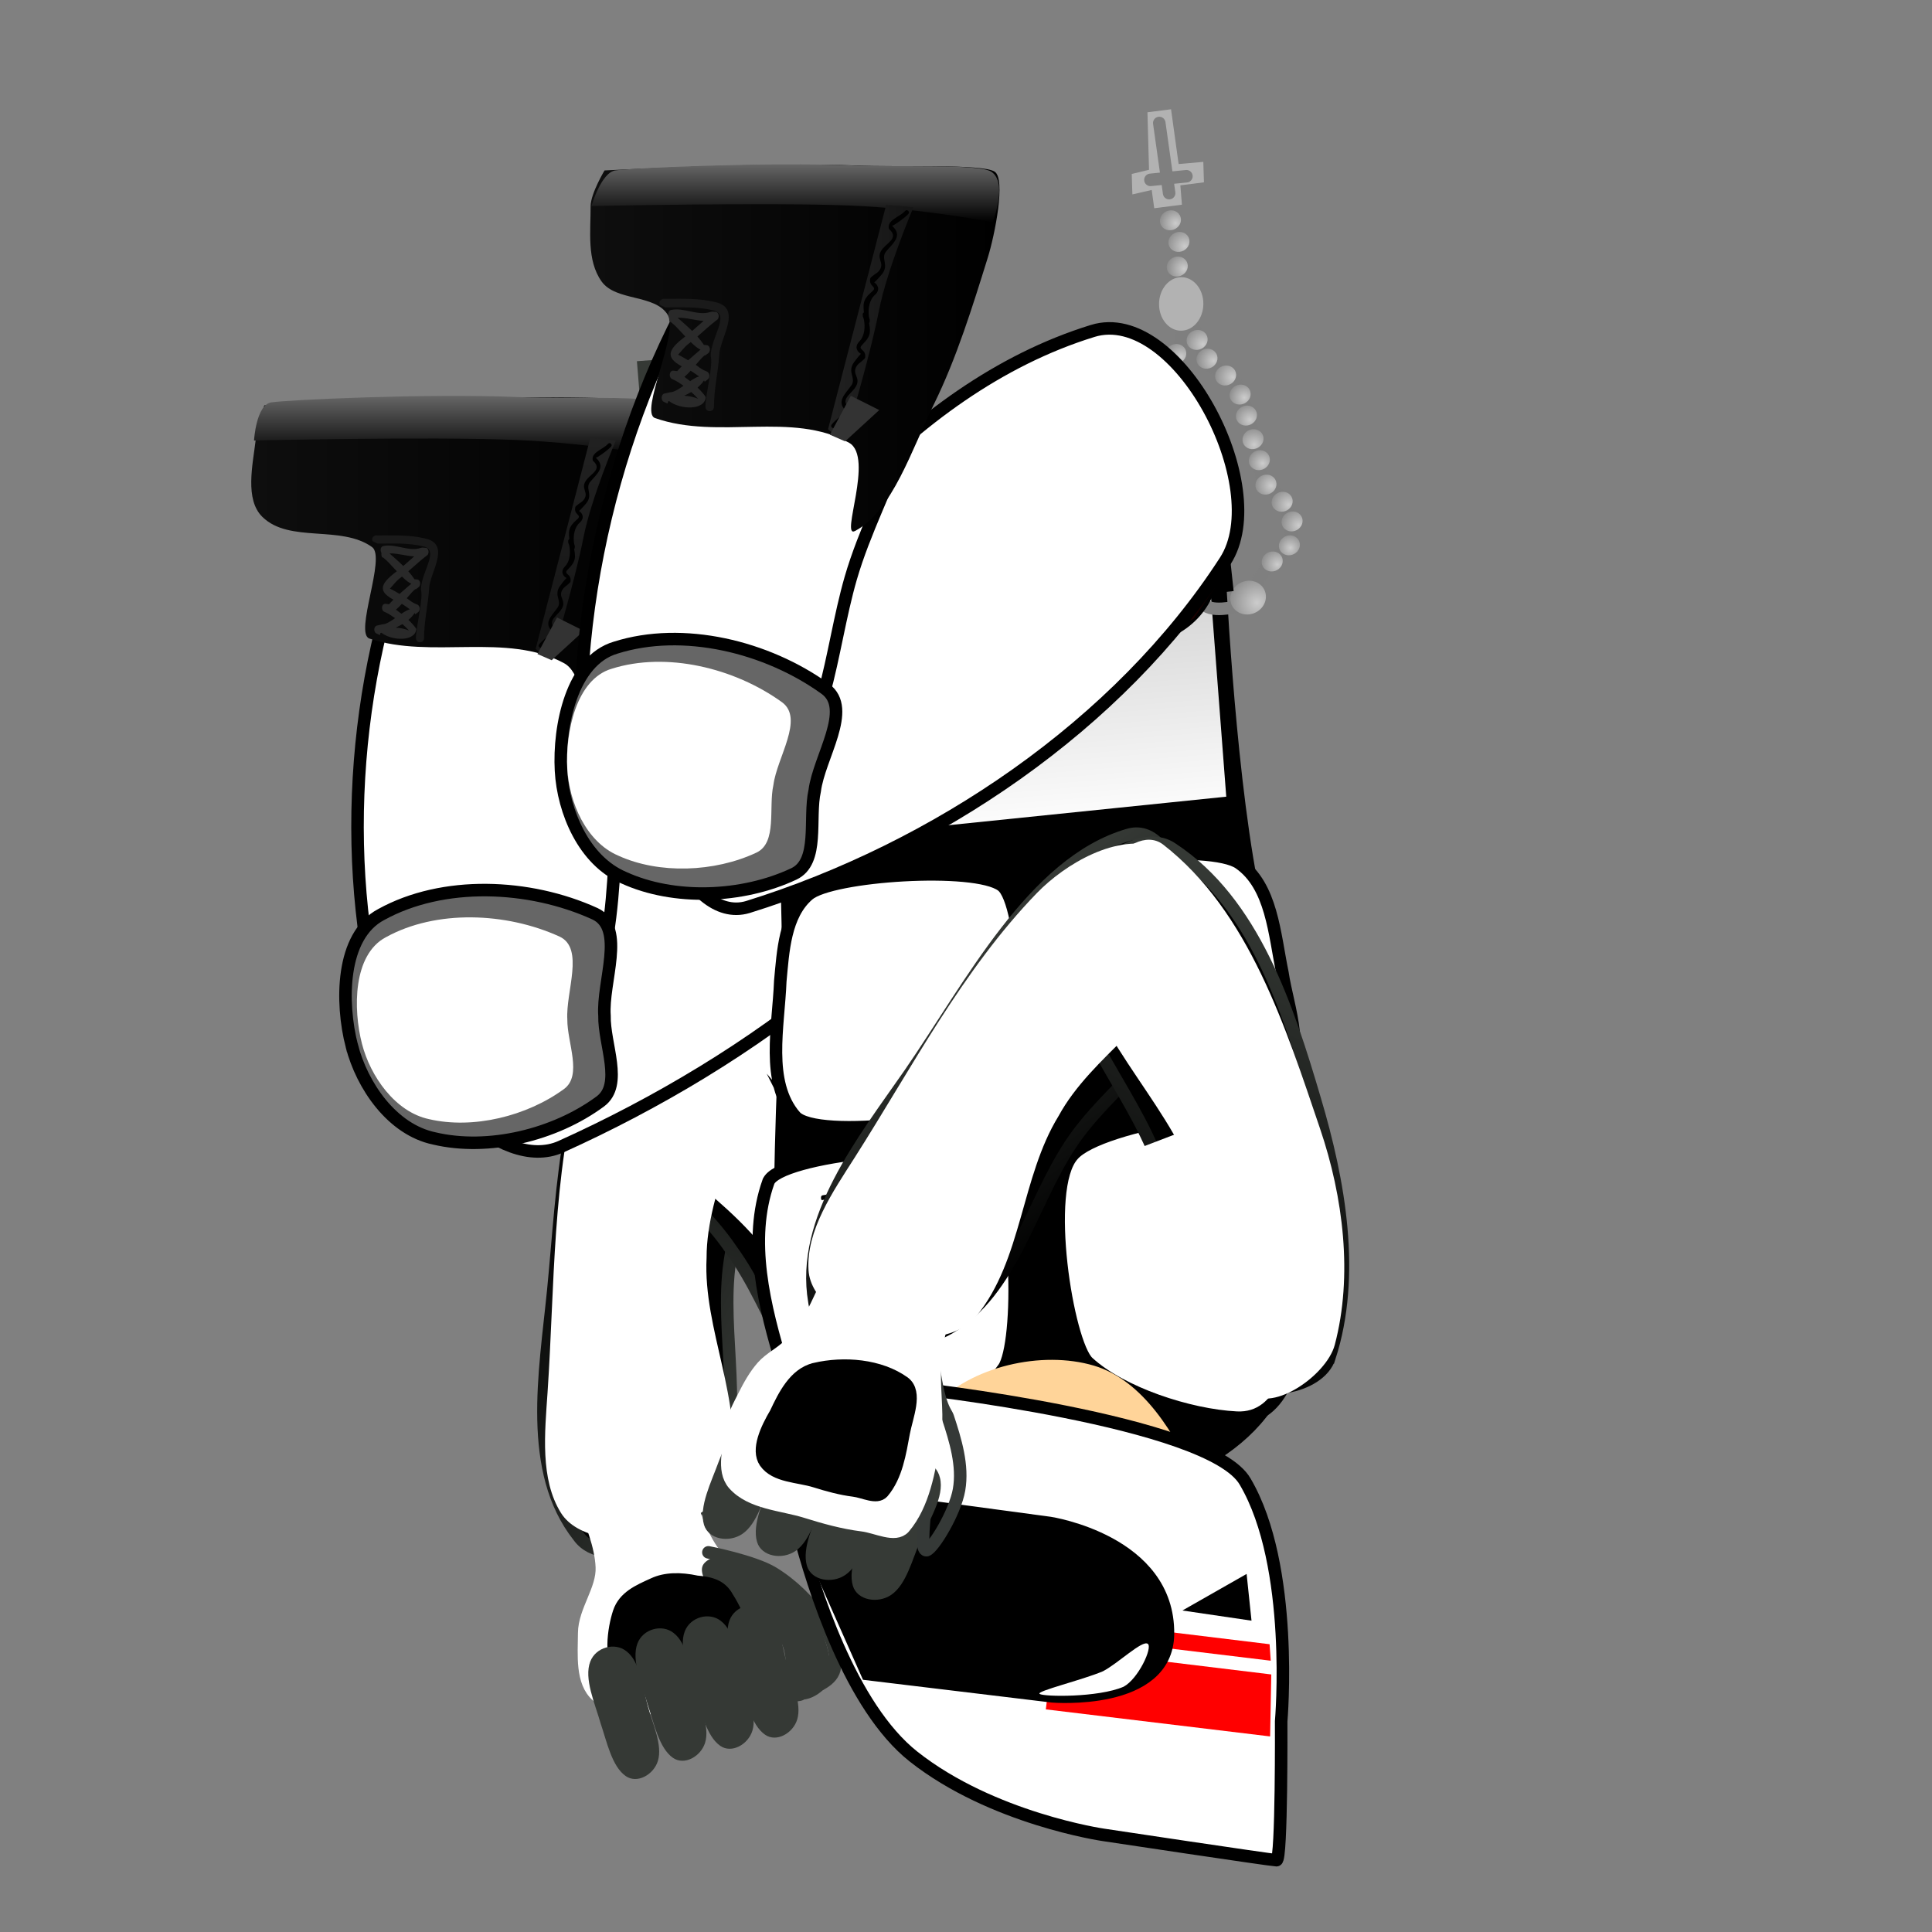 <svg version="1.1" xmlns="http://www.w3.org/2000/svg" xmlns:xlink="http://www.w3.org/1999/xlink" width="385.886" height="385.886" viewBox="0,0,385.886,385.886"><rect x="0" y="0" width="385.886" height="385.886" fill="#808080" stroke="none"/><defs><linearGradient x1="230.873" y1="252.339" x2="176.838" y2="225.847" gradientUnits="userSpaceOnUse" id="color-1"><stop offset="0" stop-color="#353935"/><stop offset="1" stop-color="#000000"/></linearGradient><linearGradient x1="235.939" y1="324.042" x2="255.498" y2="240.445" gradientUnits="userSpaceOnUse" id="color-2"><stop offset="0" stop-color="#353935"/><stop offset="1" stop-color="#000000"/></linearGradient><linearGradient x1="213.755" y1="203.988" x2="209.203" y2="148.11" gradientUnits="userSpaceOnUse" id="color-3"><stop offset="0" stop-color="#ffffff"/><stop offset="1" stop-color="#cccccc"/></linearGradient><radialGradient cx="305.209" cy="145.921" r="4.068" gradientUnits="userSpaceOnUse" id="color-4"><stop offset="0" stop-color="#cccccc"/><stop offset="1" stop-color="#7f7f7f"/></radialGradient><radialGradient cx="307.811" cy="142.612" r="3.515" gradientUnits="userSpaceOnUse" id="color-5"><stop offset="0" stop-color="#cccccc"/><stop offset="1" stop-color="#7f7f7f"/></radialGradient><radialGradient cx="309.414" cy="138.102" r="4.361" gradientUnits="userSpaceOnUse" id="color-6"><stop offset="0" stop-color="#cccccc"/><stop offset="1" stop-color="#7f7f7f"/></radialGradient><radialGradient cx="307.417" cy="133.987" r="4.361" gradientUnits="userSpaceOnUse" id="color-7"><stop offset="0" stop-color="#cccccc"/><stop offset="1" stop-color="#7f7f7f"/></radialGradient><radialGradient cx="303.953" cy="130.197" r="4.1" gradientUnits="userSpaceOnUse" id="color-8"><stop offset="0" stop-color="#cccccc"/><stop offset="1" stop-color="#7f7f7f"/></radialGradient><radialGradient cx="302.243" cy="125.738" r="3.776" gradientUnits="userSpaceOnUse" id="color-9"><stop offset="0" stop-color="#cccccc"/><stop offset="1" stop-color="#7f7f7f"/></radialGradient><radialGradient cx="300.59" cy="121.993" r="4.329" gradientUnits="userSpaceOnUse" id="color-10"><stop offset="0" stop-color="#cccccc"/><stop offset="1" stop-color="#7f7f7f"/></radialGradient><radialGradient cx="299.687" cy="117.041" r="4.068" gradientUnits="userSpaceOnUse" id="color-11"><stop offset="0" stop-color="#cccccc"/><stop offset="1" stop-color="#7f7f7f"/></radialGradient><radialGradient cx="298.602" cy="112.612" r="3.808" gradientUnits="userSpaceOnUse" id="color-12"><stop offset="0" stop-color="#cccccc"/><stop offset="1" stop-color="#7f7f7f"/></radialGradient><radialGradient cx="296.307" cy="108.535" r="4.621" gradientUnits="userSpaceOnUse" id="color-13"><stop offset="0" stop-color="#cccccc"/><stop offset="1" stop-color="#7f7f7f"/></radialGradient><radialGradient cx="292.467" cy="105.258" r="4.166" gradientUnits="userSpaceOnUse" id="color-14"><stop offset="0" stop-color="#cccccc"/><stop offset="1" stop-color="#7f7f7f"/></radialGradient><radialGradient cx="290.328" cy="101.93" r="4.589" gradientUnits="userSpaceOnUse" id="color-15"><stop offset="0" stop-color="#cccccc"/><stop offset="1" stop-color="#7f7f7f"/></radialGradient><radialGradient cx="301.117" cy="153.547" r="6.879" gradientUnits="userSpaceOnUse" id="color-16"><stop offset="0" stop-color="#cccccc"/><stop offset="1" stop-color="#7f7f7f"/></radialGradient><radialGradient cx="289.473" cy="152.292" r="4.068" gradientUnits="userSpaceOnUse" id="color-17"><stop offset="0" stop-color="#cccccc"/><stop offset="1" stop-color="#7f7f7f"/></radialGradient><radialGradient cx="286.9" cy="147.916" r="4.068" gradientUnits="userSpaceOnUse" id="color-18"><stop offset="0" stop-color="#cccccc"/><stop offset="1" stop-color="#7f7f7f"/></radialGradient><radialGradient cx="285.565" cy="142.859" r="4.068" gradientUnits="userSpaceOnUse" id="color-19"><stop offset="0" stop-color="#cccccc"/><stop offset="1" stop-color="#7f7f7f"/></radialGradient><radialGradient cx="285.101" cy="137.168" r="4.068" gradientUnits="userSpaceOnUse" id="color-20"><stop offset="0" stop-color="#cccccc"/><stop offset="1" stop-color="#7f7f7f"/></radialGradient><radialGradient cx="284.483" cy="131.845" r="4.068" gradientUnits="userSpaceOnUse" id="color-21"><stop offset="0" stop-color="#cccccc"/><stop offset="1" stop-color="#7f7f7f"/></radialGradient><radialGradient cx="284.399" cy="126.279" r="4.068" gradientUnits="userSpaceOnUse" id="color-22"><stop offset="0" stop-color="#cccccc"/><stop offset="1" stop-color="#7f7f7f"/></radialGradient><radialGradient cx="284.695" cy="120.839" r="4.068" gradientUnits="userSpaceOnUse" id="color-23"><stop offset="0" stop-color="#cccccc"/><stop offset="1" stop-color="#7f7f7f"/></radialGradient><radialGradient cx="284.653" cy="115.791" r="4.068" gradientUnits="userSpaceOnUse" id="color-24"><stop offset="0" stop-color="#cccccc"/><stop offset="1" stop-color="#7f7f7f"/></radialGradient><radialGradient cx="284.752" cy="110.202" r="4.068" gradientUnits="userSpaceOnUse" id="color-25"><stop offset="0" stop-color="#cccccc"/><stop offset="1" stop-color="#7f7f7f"/></radialGradient><radialGradient cx="285.947" cy="104.473" r="4.068" gradientUnits="userSpaceOnUse" id="color-26"><stop offset="0" stop-color="#cccccc"/><stop offset="1" stop-color="#7f7f7f"/></radialGradient><radialGradient cx="286.534" cy="86.849" r="4.166" gradientUnits="userSpaceOnUse" id="color-27"><stop offset="0" stop-color="#cccccc"/><stop offset="1" stop-color="#7f7f7f"/></radialGradient><radialGradient cx="286.702" cy="82.354" r="4.589" gradientUnits="userSpaceOnUse" id="color-28"><stop offset="0" stop-color="#cccccc"/><stop offset="1" stop-color="#7f7f7f"/></radialGradient><radialGradient cx="284.881" cy="77.773" r="4.068" gradientUnits="userSpaceOnUse" id="color-29"><stop offset="0" stop-color="#cccccc"/><stop offset="1" stop-color="#7f7f7f"/></radialGradient><linearGradient x1="188.753" y1="143.037" x2="187.092" y2="106.287" gradientUnits="userSpaceOnUse" id="color-30"><stop offset="0" stop-color="#ff0000"/><stop offset="1" stop-color="#ff0000" stop-opacity="0"/></linearGradient><linearGradient x1="195.588" y1="142.34" x2="188.767" y2="143.213" gradientUnits="userSpaceOnUse" id="color-31"><stop offset="0" stop-color="#ff0000"/><stop offset="1" stop-color="#ff0000" stop-opacity="0"/></linearGradient><linearGradient x1="241.07" y1="167.692" x2="260.882" y2="165.62" gradientUnits="userSpaceOnUse" id="color-32"><stop offset="0" stop-color="#7f7f7f"/><stop offset="1" stop-color="#b2b2b2"/></linearGradient><linearGradient x1="237.823" y1="155.426" x2="252.082" y2="153.601" gradientUnits="userSpaceOnUse" id="color-33"><stop offset="0" stop-color="#000000"/><stop offset="1" stop-color="#353935"/></linearGradient><linearGradient x1="264.363" y1="152.03" x2="251.567" y2="153.667" gradientUnits="userSpaceOnUse" id="color-34"><stop offset="0" stop-color="#000000"/><stop offset="1" stop-color="#353935"/></linearGradient><radialGradient cx="280.231" cy="157.501" r="32.579" gradientUnits="userSpaceOnUse" id="color-35"><stop offset="0" stop-color="#666666"/><stop offset="1" stop-color="#000000"/></radialGradient><radialGradient cx="281.307" cy="147.212" r="14.001" gradientUnits="userSpaceOnUse" id="color-36"><stop offset="0" stop-color="#370000"/><stop offset="1" stop-color="#000000"/></radialGradient><radialGradient cx="274.746" cy="143.773" r="11.942" gradientUnits="userSpaceOnUse" id="color-37"><stop offset="0" stop-color="#370000"/><stop offset="1" stop-color="#000000"/></radialGradient><radialGradient cx="283.259" cy="154.55" r="11.049" gradientUnits="userSpaceOnUse" id="color-38"><stop offset="0" stop-color="#370000"/><stop offset="1" stop-color="#000000"/></radialGradient><radialGradient cx="270.428" cy="151.157" r="9.717" gradientUnits="userSpaceOnUse" id="color-39"><stop offset="0" stop-color="#370000"/><stop offset="1" stop-color="#000000"/></radialGradient><radialGradient cx="275.685" cy="157.053" r="7.313" gradientUnits="userSpaceOnUse" id="color-40"><stop offset="0" stop-color="#370000"/><stop offset="1" stop-color="#000000"/></radialGradient><radialGradient cx="276.399" cy="152.097" r="3.567" gradientUnits="userSpaceOnUse" id="color-41"><stop offset="0" stop-color="#ff0000"/><stop offset="1" stop-color="#000000"/></radialGradient><linearGradient x1="277.695" y1="196.177" x2="313.263" y2="246.533" gradientUnits="userSpaceOnUse" id="color-42"><stop offset="0" stop-color="#353935"/><stop offset="1" stop-color="#000000"/></linearGradient><linearGradient x1="350.353" y1="236.46" x2="310.173" y2="315.077" gradientUnits="userSpaceOnUse" id="color-43"><stop offset="0" stop-color="#353935"/><stop offset="1" stop-color="#000000"/></linearGradient><linearGradient x1="185.17" y1="149.541" x2="100.242" y2="149.541" gradientUnits="userSpaceOnUse" id="color-44"><stop offset="0" stop-color="#000000"/><stop offset="1" stop-color="#0e0e0e"/></linearGradient><linearGradient x1="142.912" y1="124.644" x2="142.912" y2="112.248" gradientUnits="userSpaceOnUse" id="color-45"><stop offset="0" stop-color="#000000"/><stop offset="1" stop-color="#666666"/></linearGradient><linearGradient x1="165.054" y1="164.391" x2="165.054" y2="120.692" gradientUnits="userSpaceOnUse" id="color-46"><stop offset="0" stop-color="#151515"/><stop offset="1" stop-color="#212121"/></linearGradient><linearGradient x1="130.236" y1="160.767" x2="130.236" y2="142.133" gradientUnits="userSpaceOnUse" id="color-47"><stop offset="0" stop-color="#292929"/><stop offset="1" stop-color="#292929"/></linearGradient><linearGradient x1="249.697" y1="102.694" x2="167.936" y2="102.694" gradientUnits="userSpaceOnUse" id="color-48"><stop offset="0" stop-color="#000000"/><stop offset="1" stop-color="#0e0e0e"/></linearGradient><linearGradient x1="208.909" y1="77.583" x2="208.909" y2="66.008" gradientUnits="userSpaceOnUse" id="color-49"><stop offset="0" stop-color="#000000"/><stop offset="1" stop-color="#666666"/></linearGradient><linearGradient x1="232.497" y1="97.37" x2="215.448" y2="97.37" gradientUnits="userSpaceOnUse" id="color-50"><stop offset="0" stop-color="#151515"/><stop offset="1" stop-color="#212121"/></linearGradient></defs><g transform="translate(-50.06,-33.178)"><g data-paper-data="{&quot;isPaintingLayer&quot;:true}" fill-rule="nonzero" stroke-linejoin="miter" stroke-miterlimit="10" stroke-dasharray="" stroke-dashoffset="0" style="mix-blend-mode: normal"><path d="M435.946,226.121c0,106.559 -86.383,192.943 -192.943,192.943c-106.559,0 -192.943,-86.383 -192.943,-192.943c0,-106.559 86.383,-192.943 192.943,-192.943c106.559,0 192.943,86.383 192.943,192.943z" fill="none" stroke="none" stroke-width="NaN" stroke-linecap="butt"/><g stroke-width="2.5"><path d="M176.342,230.304c6.678,-6.756 21.194,8.329 24.325,17.765c4.202,12.694 -3.994,26.166 -5.149,39.824c-1.26,14.642 3.841,31.39 -3.746,43.987c-4.955,8.199 -20.925,15.432 -26.136,8.165c-10.308,-13.048 -6.705,-32.691 -5.076,-49.016c2.066,-20.73 2.407,-46.002 15.782,-60.726z" data-paper-data="{&quot;origRot&quot;:0,&quot;origPos&quot;:null}" fill="#000000" stroke="url(#color-1)" stroke-linecap="round"/><g data-paper-data="{&quot;origRot&quot;:0,&quot;origPos&quot;:null}"><path d="M164.807,320.254c1.234,-4.907 9.002,-9.726 12.573,-6.784c8.177,6.208 8.945,18.289 13.579,27.149c2.071,3.964 5.707,7.242 7.476,11.168c2.403,5.335 7.75,11.736 4.908,16.889c-2.961,5.404 -11.643,4.752 -17.812,5.282c-5.189,0.444 -11.789,1.067 -16.207,-2.072c-3.178,-2.748 -2.599,-8.252 -2.578,-12.499c0.021,-4.511 3.728,-8.684 3.524,-13.236c-0.402,-8.781 -7.567,-17.346 -5.463,-25.896z" fill="#ffffff" stroke="#ffffff" stroke-linecap="round"/><path d="M191.548,343.234c0,0 9.085,1.759 12.94,4.126c3.782,2.322 7.134,5.599 9.667,9.252c1.686,2.981 3.397,6.713 2.563,9.996c-0.689,2.675 -4.306,3.544 -6.678,4.946c-0.718,0.425 -2.503,0.015 -2.503,0.015" fill="none" stroke="#353935" stroke-linecap="round"/><path d="M208.284,350.138c4.471,4.846 7.721,11.014 7.714,17.273c0.356,2.955 -4.827,6.357 -6.879,4.847c-3.133,-2.332 -0.978,-8.502 -3.474,-11.692c-2.012,-2.563 -5.857,-2.72 -8.339,-4.855c-2.149,-1.158 -4.112,-2.758 -5.396,-4.913c-0.894,-1.478 -2.127,-3.627 -1.472,-4.957c0.655,-1.329 3.13,-2.161 4.826,-1.855c4.644,0.845 9.785,2.608 13.02,6.152z" fill="#353935" stroke="none" stroke-linecap="round"/><path d="M180.103,348.417c2.693,-1.26 6.006,-1.246 9.312,-0.535c2.151,0.189 4.964,0.583 6.674,3.182c2.24,3.487 5.009,9.292 3.36,12.164c-2.186,3.788 -7.482,2.334 -11.393,2.882c-4.629,0.603 -9.905,4.29 -14.795,1.124c-2.885,-1.897 -1.897,-8.953 -0.737,-12.412c1.23,-3.671 4.646,-5.074 7.578,-6.404z" fill="#000000" stroke="none" stroke-linecap="round"/><g fill="#353935" stroke="none" stroke-linecap="round"><path d="M202.993,354.712c2.793,2.115 3.255,7.285 4.285,10.984c0.98,3.58 2.969,7.763 2.01,10.92c-0.839,2.756 -4.136,4.626 -6.418,3.042c-2.772,-1.927 -3.77,-6.825 -5.023,-10.533c-1.154,-4.03 -3.369,-8.945 -2.07,-12.34c1.103,-2.885 4.902,-3.916 7.216,-2.073z"/><path d="M194.047,356.94c2.793,2.114 3.255,7.285 4.285,10.984c0.98,3.58 2.969,7.763 2.01,10.92c-0.839,2.756 -4.136,4.626 -6.418,3.042c-2.772,-1.927 -3.77,-6.826 -5.023,-10.533c-1.154,-4.03 -3.369,-8.946 -2.07,-12.34c1.103,-2.884 4.902,-3.916 7.216,-2.073z"/><path d="M184.603,359.338c2.793,2.114 3.255,7.285 4.285,10.984c0.98,3.58 2.969,7.763 2.01,10.92c-0.839,2.756 -4.136,4.626 -6.418,3.042c-2.772,-1.927 -3.77,-6.826 -5.023,-10.533c-1.154,-4.03 -3.369,-8.946 -2.07,-12.34c1.103,-2.884 4.902,-3.916 7.216,-2.073z"/><path d="M175.17,362.98c2.793,2.115 3.255,7.285 4.285,10.984c0.98,3.58 2.969,7.763 2.01,10.92c-0.839,2.756 -4.136,4.626 -6.418,3.042c-2.772,-1.927 -3.77,-6.825 -5.023,-10.533c-1.154,-4.03 -3.369,-8.945 -2.07,-12.34c1.103,-2.885 4.902,-3.916 7.216,-2.073z"/></g><path d="" fill="#eac18d" stroke="none" stroke-linecap="butt"/></g><path d="M238.61,312.287c-0.417,6.456 -12.018,11.584 -17.801,7.742c-12.334,-8.285 -16.005,-25.296 -24.623,-37.139c-9.412,-13.991 -28.172,-23.871 -29.441,-40.477c-0.752,-10.055 16.668,-20.002 26.872,-16.369c14.504,5.323 22.002,22.532 29.767,36.906c8.16,15.132 16.442,32.193 15.226,49.336z" data-paper-data="{&quot;origRot&quot;:0,&quot;origPos&quot;:null}" fill="#000000" stroke="url(#color-2)" stroke-linecap="round"/><path d="M166.038,247.414c2.154,-7.786 8.306,-18.224 16.962,-19.728c6.908,-0.502 13.9,8.569 15.069,15.602c2.267,13.698 -6.901,27.172 -6.88,41.143c-0.734,14.31 7.404,28.647 4.766,42.853c-1.286,6.847 -9.841,11.074 -16.612,12.74c-5.309,1.301 -14.085,0.372 -17.233,-4.656c-4.216,-6.739 -3.228,-16.059 -2.682,-24.116c1.424,-21.14 0.926,-43.238 6.609,-63.837z" data-paper-data="{&quot;origRot&quot;:0,&quot;origPos&quot;:null}" fill="#ffffff" stroke="none" stroke-linecap="round"/><path d="M239.138,309.985c-0.106,6.542 -9.511,16.883 -14.66,13.093c-11.61,-8.558 -11.7,-26.568 -20.292,-38.412c-9.764,-14.572 -30.787,-23.096 -34.455,-40.378c-1.985,-9.386 13.913,-21.677 22.758,-17.476c16.448,6.829 24.418,25.999 33.431,41.982c7.069,12.55 13.448,26.943 13.218,41.191z" data-paper-data="{&quot;origRot&quot;:0,&quot;origPos&quot;:null}" fill="#ffffff" stroke="none" stroke-linecap="round"/></g><path d="M218.58,139.224c18.14,-1.687 44.631,23.646 37.131,40.276c-16.817,37.273 -55.688,65.598 -93.601,82.706c-12.129,5.47 -30.522,-13.759 -29.608,-27.102c1.853,-19.979 22.542,-33.786 35.892,-48.709c15.343,-17.036 26.827,-44.854 50.186,-47.17z" data-paper-data="{&quot;origRot&quot;:0}" fill="#ffffff" stroke="#000000" stroke-width="2.5" stroke-linecap="round"/><g data-paper-data="{&quot;origRot&quot;:0}" stroke-width="2.5"><path d="M294.783,145.501c0,0 1.751,39.216 6.417,63.655c3.222,16.873 19.015,61.013 6.742,97.884c-12.273,36.871 -88.84,32.065 -98.013,13.705c-9.173,-18.36 -3.562,-83.817 -3.696,-98.274c-0.237,-25.586 -2.854,-65.272 -2.854,-65.272z" data-paper-data="{&quot;origPos&quot;:null}" fill="#000000" stroke="none" stroke-linecap="butt"/><path d="M310.523,294.174c-1.379,10.511 -3.961,22.64 -13.487,22.159c-9.526,-0.482 -23.035,-4.926 -29.662,-11.041c-4.116,-3.812 -9.14,-34.738 -3.006,-41.438c5.44,-6.328 40.309,-11.648 43.03,-6.901c5.888,10.326 4.859,24.001 3.125,37.221z" data-paper-data="{&quot;origPos&quot;:null,&quot;index&quot;:null}" fill="#ffffff" stroke="#000000" stroke-linecap="round"/><path d="M203.529,269.25c1.9,-5.338 36.907,-8.961 43.255,-4.141c7.087,5.007 7.153,36.568 3.737,41.344c-5.504,7.668 -18.018,15.442 -27.27,18.327c-9.252,2.885 -13.737,-8.341 -16.782,-18.285c-3.83,-12.508 -7.042,-25.64 -2.941,-37.244z" data-paper-data="{&quot;origPos&quot;:null}" fill="#ffffff" stroke="#000000" stroke-linecap="round"/><path d="M208.846,256.122c-5.858,-6.834 -3.289,-17.88 -2.937,-26.983c0.557,-5.905 0.892,-13.222 5.612,-17.273c4.556,-3.936 33.313,-5.832 38.642,-1.809c4.544,3.353 6.223,34.62 0.77,41.201c-4.499,5.769 -37.867,9.781 -42.088,4.863z" data-paper-data="{&quot;origPos&quot;:null}" fill="#ffffff" stroke="#000000" stroke-linecap="round"/><path d="M261.514,250.278c-4.455,-5.295 -7.332,-35.583 -3.006,-41.438c3.428,-4.544 33.379,-7.238 39.078,-3.259c6.514,4.548 7.016,14.2 8.618,21.899c1.034,7.019 5.171,16.952 -0.831,21.54c-7.839,5.987 -40.972,4.724 -43.859,1.256z" data-paper-data="{&quot;origPos&quot;:null}" fill="#ffffff" stroke="#000000" stroke-linecap="round"/><path d="M213.768,152.754l78.865,-7.653l3.69,48.32l-82.737,8.497z" data-paper-data="{&quot;origPos&quot;:null}" fill="url(#color-3)" stroke="#000000" stroke-linecap="round"/><g fill="#000000" stroke="none"><path d="M231.915,309.884l-6.065,0.508l0.131,-8.859l-8.876,0.868l-0.41,-5.038l9.048,-0.488l-2.128,-26.119l5.643,-0.455l1.706,26.174l8.832,-1.398l0.356,4.375l-9.297,0.922z" stroke-linecap="round"/><g stroke-linecap="butt"><path d="M214.047,272.508c-0.031,-0.376 0.088,-0.56 0.354,-0.594c1.94,-0.333 3.883,-0.624 5.823,-0.956c0.133,-0.017 0.221,-0.028 0.31,-0.04c0.027,0.334 0.092,0.579 0.116,0.871c0.01,0.125 -0.109,0.309 -0.242,0.326c-0.303,0.123 -0.609,0.204 -0.956,0.333c-0.565,0.199 -0.643,0.336 -0.599,0.878c0.095,1.169 0.105,2.391 0.245,3.554c0.187,1.748 0.466,3.526 0.653,5.273c0.082,1.002 0.071,1.973 0.153,2.975c0.058,0.71 0.119,1.461 0.225,2.207c0.109,-0.309 0.224,-0.618 0.371,-0.933c0.585,-1.298 1.249,-2.355 1.905,-3.513c0.534,-0.953 1.265,-1.635 1.785,-2.506c0.459,-0.775 0.89,-1.54 1.426,-2.249c0.391,-0.51 0.513,-1.759 1.065,-1.465c2.429,1.463 3.577,3.47 5.428,5.168c1.094,1.027 2.335,2.002 3.42,3.021c0.271,0.254 0.197,0.228 0.252,0.347l0.088,-0.011c-0.068,-0.835 -0.136,-1.67 -0.204,-2.504c-0.207,-1.998 -0.418,-4.038 -0.582,-6.041c-0.122,-1.502 -0.16,-3.058 -0.238,-4.567c-0.031,-0.376 -0.105,-0.746 -0.18,-1.115c-0.068,-0.286 -0.347,-0.42 -0.66,-0.422c-0.225,-0.013 -0.402,0.009 -0.623,0.037c-0.31,0.04 -0.368,-0.122 -0.34,-0.336c0.024,-0.256 0.007,-0.465 -0.014,-0.715c-0.017,-0.209 0.116,-0.226 0.293,-0.248c0.749,-0.138 1.498,-0.276 2.205,-0.367c0.793,-0.144 1.545,-0.24 2.338,-0.384c0.265,-0.034 0.402,-0.009 0.381,0.289c-0.024,0.256 0.041,0.501 0.058,0.71c0.02,0.25 -0.106,0.351 -0.368,0.426c-0.35,0.087 -0.701,0.174 -1.001,0.339c-0.085,0.053 -0.204,0.237 -0.197,0.321c0.034,0.966 0.116,1.968 0.15,2.933c0.041,1.049 0.037,2.104 0.081,3.195c0.024,0.292 0.051,0.626 0.119,0.913c0.214,0.985 0.255,2.034 0.344,3.119c0.129,1.586 0.299,3.125 0.428,4.711c0.044,0.543 0.092,1.127 0.18,1.664c0.119,0.364 0.398,0.497 0.797,0.446c0.044,-0.006 0.088,-0.011 0.088,-0.011c0.8,-0.06 0.949,0.132 0.83,0.864c0.007,0.083 -0.16,0.231 -0.248,0.243c-0.354,0.045 -0.708,0.091 -1.062,0.136c-1.065,0.094 -2.124,0.272 -3.141,0.402c-0.575,0.074 -0.662,-0.23 -0.932,-0.471c-1.259,-1.067 -1.985,-2.127 -2.97,-3.247c-1.313,-1.304 -2.539,-2.708 -3.927,-4.031c-0.348,-0.331 -0.072,-0.337 -0.398,0.051c-1.552,1.801 -3.022,3.688 -4.338,5.469c-0.708,0.954 -1.109,2.093 -1.855,3.021c-0.329,0.41 -0.504,0.95 -1.212,1.041c-1.242,0.117 -2.522,0.323 -3.764,0.44c-0.266,0.034 -0.364,-0.08 -0.385,-0.33c-0.051,-0.626 -0.051,-0.626 0.653,-0.759c0.708,-0.091 0.943,0.048 0.861,-0.954c-0.068,-0.835 -0.133,-1.628 -0.245,-2.457c-0.024,-0.292 -0.092,-0.579 -0.116,-0.871c-0.116,-1.419 -0.228,-2.797 -0.343,-4.216c-0.146,-1.795 -0.245,-3.554 -0.391,-5.349c-0.082,-1.002 -0.119,-2.009 -0.16,-3.058c-0.044,-0.543 -0.194,-0.735 -0.772,-0.703c-0.177,0.023 -0.361,-0.038 -0.534,0.026c-0.391,0.134 -0.412,-0.116 -0.429,-0.325z"/></g></g><g><g><path d="M283.42,73.822c0,0 -0.4,-0.493 -0.441,-0.334c-0.117,0.448 0.039,1.039 0.126,1.546c0.045,0.262 0.2,0.491 0.268,0.747c0.132,0.5 0.166,1.03 0.331,1.52c0.11,0.327 0.314,0.617 0.489,0.914c0.145,0.247 0.354,0.46 0.472,0.721c0.219,0.481 0.493,0.963 0.536,1.494c0.111,1.358 -0.075,2.743 -0.079,4.112c-0.001,0.342 0.091,0.514 0.063,0.773c-0.051,0.472 -0.248,0.933 -0.299,1.405c-0.028,0.259 0.053,0.481 0.063,0.773c0.038,1.167 0.078,3.506 0.078,3.506" fill="none" stroke="#7f7f7f" stroke-linecap="round"/><path d="M287.266,96.709c1.629,0.682 2.126,6.454 4.153,9.12c1.067,1.406 3.837,1.109 4.759,2.608c2.282,3.71 3.154,8.135 4.412,12.304c0.819,2.717 0.642,5.766 1.817,8.346c0.728,1.601 2.992,2.212 3.72,3.813c1.174,2.58 2.128,5.473 1.817,8.347c-0.163,1.512 -2.077,2.411 -3.115,3.616c-1.038,1.205 -2.29,2.277 -3.116,3.616c-0.87,1.411 -0.7,3.356 -1.904,4.533c-1.11,1.084 -2.87,1.44 -4.413,1.637c-1.544,0.197 -3.325,0.295 -4.587,-0.486c-1.369,-0.848 -1.731,-2.639 -2.596,-3.957c-0.864,-1.318 -2.161,-2.443 -2.596,-3.957c-1.171,-4.078 -1.816,-8.336 -2.163,-12.592c-0.232,-2.848 0.165,-5.761 0.433,-8.634c0.137,-1.47 0.801,-2.923 0.779,-4.389c-0.064,-4.269 -1.253,-8.456 -1.038,-12.736c0.079,-1.595 1.4,-2.987 1.904,-4.533c0.711,-2.188 0.554,-7.149 1.731,-6.656z" fill="none" stroke="#7f7f7f" stroke-linecap="round"/><path d="M302.797,146.914c-0.409,-0.309 -0.684,-0.773 -0.729,-1.319c-0.045,-0.546 0.15,-1.07 0.501,-1.477c0.35,-0.407 0.856,-0.695 1.434,-0.769c0.578,-0.074 1.12,0.08 1.529,0.39c0.409,0.309 0.684,0.773 0.729,1.319c0.044,0.546 -0.15,1.07 -0.501,1.476c-0.35,0.407 -0.856,0.695 -1.434,0.769c-0.579,0.074 -1.12,-0.08 -1.529,-0.39z" fill="url(#color-4)" stroke="none" stroke-linecap="butt"/><path d="M306.228,143.686c-0.409,-0.309 -0.684,-0.773 -0.729,-1.319c-0.045,-0.546 0.15,-1.07 0.501,-1.477c0.35,-0.406 0.856,-0.695 1.434,-0.769c0.578,-0.074 1.12,0.08 1.529,0.39c0.409,0.309 0.684,0.773 0.729,1.319c0.044,0.546 -0.15,1.07 -0.501,1.476c-0.35,0.407 -0.856,0.695 -1.434,0.769c-0.579,0.074 -1.12,-0.08 -1.529,-0.39z" fill="url(#color-5)" stroke="none" stroke-linecap="butt"/><path d="M306.763,138.913c-0.409,-0.309 -0.684,-0.773 -0.729,-1.319c-0.045,-0.546 0.15,-1.07 0.501,-1.477c0.35,-0.407 0.856,-0.695 1.434,-0.769c0.578,-0.074 1.12,0.08 1.529,0.39c0.409,0.309 0.684,0.773 0.729,1.319c0.044,0.546 -0.15,1.07 -0.501,1.476c-0.35,0.407 -0.856,0.695 -1.434,0.769c-0.579,0.074 -1.12,-0.08 -1.529,-0.39z" fill="url(#color-6)" stroke="none" stroke-linecap="butt"/><path d="M304.78,134.984c-0.409,-0.309 -0.684,-0.773 -0.728,-1.319c-0.045,-0.546 0.15,-1.07 0.501,-1.477c0.35,-0.407 0.856,-0.695 1.434,-0.769c0.578,-0.074 1.12,0.08 1.529,0.39c0.409,0.309 0.684,0.773 0.729,1.319c0.044,0.546 -0.15,1.07 -0.501,1.476c-0.35,0.407 -0.856,0.695 -1.434,0.769c-0.579,0.074 -1.12,-0.08 -1.529,-0.39z" fill="url(#color-7)" stroke="none" stroke-linecap="butt"/><path d="M301.546,131.564c-0.409,-0.309 -0.684,-0.773 -0.729,-1.319c-0.045,-0.546 0.15,-1.07 0.501,-1.477c0.35,-0.406 0.856,-0.695 1.434,-0.769c0.578,-0.074 1.12,0.08 1.529,0.39c0.409,0.309 0.684,0.773 0.729,1.319c0.044,0.546 -0.15,1.07 -0.501,1.476c-0.35,0.407 -0.856,0.695 -1.434,0.769c-0.579,0.074 -1.12,-0.08 -1.529,-0.39z" fill="url(#color-8)" stroke="none" stroke-linecap="butt"/><path d="M300.225,126.68c-0.409,-0.309 -0.684,-0.773 -0.728,-1.319c-0.045,-0.546 0.15,-1.07 0.501,-1.477c0.35,-0.407 0.856,-0.695 1.434,-0.769c0.578,-0.074 1.12,0.08 1.529,0.39c0.409,0.309 0.684,0.773 0.728,1.319c0.044,0.546 -0.15,1.07 -0.501,1.476c-0.35,0.407 -0.856,0.695 -1.434,0.769c-0.579,0.074 -1.12,-0.08 -1.529,-0.39z" fill="url(#color-9)" stroke="none" stroke-linecap="butt"/><path d="M298.96,122.485c-0.409,-0.309 -0.684,-0.773 -0.728,-1.319c-0.045,-0.546 0.15,-1.07 0.501,-1.477c0.35,-0.407 0.856,-0.695 1.434,-0.769c0.578,-0.074 1.12,0.08 1.529,0.39c0.409,0.309 0.684,0.773 0.728,1.319c0.044,0.546 -0.15,1.07 -0.501,1.476c-0.35,0.407 -0.856,0.695 -1.434,0.769c-0.579,0.074 -1.12,-0.08 -1.529,-0.39z" fill="url(#color-10)" stroke="none" stroke-linecap="butt"/><path d="M297.652,117.773c-0.409,-0.309 -0.684,-0.773 -0.729,-1.319c-0.045,-0.546 0.15,-1.07 0.501,-1.477c0.35,-0.406 0.856,-0.695 1.434,-0.769c0.578,-0.074 1.12,0.08 1.529,0.39c0.409,0.309 0.684,0.773 0.729,1.319c0.044,0.546 -0.15,1.07 -0.501,1.476c-0.35,0.407 -0.856,0.695 -1.434,0.769c-0.579,0.074 -1.12,-0.08 -1.529,-0.39z" fill="url(#color-11)" stroke="none" stroke-linecap="butt"/><path d="M296.387,113.579c-0.409,-0.309 -0.684,-0.773 -0.728,-1.319c-0.045,-0.546 0.15,-1.07 0.501,-1.477c0.35,-0.406 0.856,-0.695 1.434,-0.769c0.578,-0.074 1.12,0.08 1.529,0.39c0.409,0.309 0.684,0.773 0.729,1.319c0.044,0.546 -0.15,1.07 -0.501,1.476c-0.35,0.407 -0.856,0.696 -1.434,0.769c-0.579,0.074 -1.12,-0.08 -1.529,-0.39z" fill="url(#color-12)" stroke="none" stroke-linecap="butt"/><path d="M293.49,109.767c-0.409,-0.309 -0.684,-0.773 -0.729,-1.319c-0.045,-0.546 0.15,-1.07 0.501,-1.477c0.35,-0.406 0.855,-0.695 1.434,-0.769c0.578,-0.074 1.12,0.08 1.529,0.39c0.409,0.309 0.684,0.773 0.729,1.319c0.044,0.546 -0.15,1.07 -0.501,1.476c-0.35,0.407 -0.856,0.695 -1.434,0.769c-0.579,0.074 -1.12,-0.08 -1.529,-0.39z" fill="url(#color-13)" stroke="none" stroke-linecap="butt"/><g stroke="none" stroke-linecap="butt"><path d="M290.45,106.748c-0.509,-0.138 -0.951,-0.463 -1.206,-0.943c-0.255,-0.48 -0.273,-1.024 -0.098,-1.516c0.175,-0.492 0.544,-0.931 1.065,-1.201c0.521,-0.27 1.097,-0.32 1.606,-0.181c0.509,0.138 0.951,0.463 1.206,0.943c0.254,0.48 0.273,1.025 0.098,1.516c-0.175,0.492 -0.544,0.931 -1.065,1.201c-0.521,0.27 -1.097,0.32 -1.605,0.181z" fill="url(#color-14)"/><path d="M288.481,102.992c-0.509,-0.138 -0.951,-0.463 -1.206,-0.943c-0.255,-0.48 -0.273,-1.024 -0.098,-1.516c0.175,-0.492 0.544,-0.931 1.065,-1.201c0.521,-0.27 1.097,-0.32 1.605,-0.181c0.509,0.138 0.951,0.463 1.206,0.943c0.255,0.48 0.273,1.024 0.098,1.516c-0.175,0.492 -0.544,0.931 -1.065,1.201c-0.521,0.27 -1.097,0.32 -1.605,0.181z" fill="url(#color-15)"/></g><path d="M297.037,155.225c-0.692,-0.523 -1.157,-1.308 -1.232,-2.231c-0.075,-0.923 0.254,-1.81 0.847,-2.497c0.592,-0.688 1.447,-1.176 2.426,-1.301c0.978,-0.125 1.895,0.136 2.586,0.66c0.691,0.523 1.156,1.308 1.232,2.231c0.075,0.923 -0.254,1.81 -0.847,2.497c-0.592,0.688 -1.447,1.176 -2.426,1.301c-0.978,0.125 -1.895,-0.136 -2.585,-0.66z" fill="url(#color-16)" stroke="none" stroke-linecap="butt"/><path d="M287.061,153.284c-0.409,-0.309 -0.684,-0.773 -0.729,-1.319c-0.045,-0.546 0.15,-1.07 0.501,-1.477c0.35,-0.407 0.856,-0.695 1.434,-0.769c0.578,-0.074 1.12,0.08 1.529,0.39c0.409,0.309 0.684,0.773 0.728,1.319c0.044,0.546 -0.15,1.07 -0.501,1.476c-0.35,0.407 -0.856,0.695 -1.434,0.769c-0.579,0.074 -1.12,-0.08 -1.529,-0.39z" fill="url(#color-17)" stroke="none" stroke-linecap="butt"/><path d="M284.488,148.908c-0.409,-0.309 -0.684,-0.773 -0.728,-1.319c-0.045,-0.546 0.15,-1.07 0.501,-1.477c0.35,-0.407 0.856,-0.695 1.434,-0.769c0.578,-0.074 1.12,0.08 1.529,0.39c0.409,0.309 0.684,0.773 0.729,1.319c0.044,0.546 -0.15,1.07 -0.501,1.476c-0.35,0.407 -0.856,0.695 -1.434,0.769c-0.579,0.074 -1.12,-0.08 -1.529,-0.39z" fill="url(#color-18)" stroke="none" stroke-linecap="butt"/><path d="M283.152,143.851c-0.409,-0.309 -0.684,-0.773 -0.728,-1.319c-0.045,-0.546 0.15,-1.07 0.501,-1.477c0.35,-0.407 0.856,-0.695 1.434,-0.769c0.578,-0.074 1.12,0.08 1.529,0.39c0.409,0.309 0.684,0.773 0.729,1.319c0.044,0.546 -0.15,1.07 -0.501,1.476c-0.35,0.407 -0.856,0.695 -1.434,0.769c-0.579,0.074 -1.12,-0.08 -1.529,-0.39z" fill="url(#color-19)" stroke="none" stroke-linecap="butt"/><path d="M282.689,138.16c-0.409,-0.309 -0.684,-0.773 -0.729,-1.319c-0.045,-0.546 0.15,-1.07 0.501,-1.477c0.35,-0.406 0.856,-0.695 1.434,-0.769c0.578,-0.074 1.12,0.08 1.529,0.39c0.409,0.309 0.684,0.773 0.729,1.319c0.044,0.546 -0.15,1.07 -0.501,1.476c-0.35,0.407 -0.856,0.695 -1.434,0.769c-0.579,0.074 -1.12,-0.08 -1.529,-0.39z" fill="url(#color-20)" stroke="none" stroke-linecap="butt"/><path d="M282.071,132.837c-0.409,-0.309 -0.684,-0.773 -0.728,-1.319c-0.045,-0.546 0.15,-1.07 0.501,-1.477c0.35,-0.407 0.856,-0.695 1.434,-0.769c0.578,-0.074 1.12,0.08 1.529,0.39c0.409,0.309 0.684,0.773 0.729,1.319c0.044,0.546 -0.15,1.07 -0.501,1.476c-0.35,0.407 -0.856,0.695 -1.434,0.769c-0.579,0.074 -1.12,-0.08 -1.529,-0.39z" fill="url(#color-21)" stroke="none" stroke-linecap="butt"/><path d="M281.986,127.271c-0.409,-0.309 -0.684,-0.773 -0.729,-1.319c-0.045,-0.546 0.15,-1.07 0.501,-1.477c0.35,-0.407 0.856,-0.695 1.434,-0.769c0.578,-0.074 1.12,0.08 1.529,0.39c0.409,0.309 0.684,0.773 0.728,1.319c0.044,0.546 -0.15,1.07 -0.501,1.476c-0.35,0.407 -0.856,0.695 -1.434,0.769c-0.579,0.074 -1.12,-0.08 -1.529,-0.39z" fill="url(#color-22)" stroke="none" stroke-linecap="butt"/><path d="M282.282,121.832c-0.409,-0.309 -0.684,-0.773 -0.729,-1.319c-0.045,-0.546 0.15,-1.07 0.501,-1.477c0.35,-0.407 0.856,-0.695 1.434,-0.769c0.578,-0.074 1.12,0.08 1.529,0.39c0.409,0.309 0.684,0.773 0.728,1.319c0.044,0.546 -0.15,1.07 -0.501,1.476c-0.35,0.407 -0.856,0.695 -1.434,0.769c-0.579,0.074 -1.12,-0.08 -1.529,-0.39z" fill="url(#color-23)" stroke="none" stroke-linecap="butt"/><path d="M282.24,116.783c-0.409,-0.309 -0.684,-0.773 -0.729,-1.319c-0.045,-0.546 0.15,-1.07 0.501,-1.477c0.35,-0.407 0.856,-0.695 1.434,-0.769c0.578,-0.074 1.12,0.08 1.529,0.39c0.409,0.309 0.684,0.773 0.728,1.319c0.044,0.546 -0.15,1.07 -0.501,1.476c-0.35,0.407 -0.856,0.695 -1.434,0.769c-0.579,0.074 -1.12,-0.08 -1.529,-0.39z" fill="url(#color-24)" stroke="none" stroke-linecap="butt"/><path d="M282.339,111.194c-0.409,-0.309 -0.684,-0.773 -0.729,-1.319c-0.045,-0.546 0.15,-1.07 0.501,-1.477c0.35,-0.407 0.856,-0.695 1.434,-0.769c0.578,-0.074 1.12,0.08 1.529,0.39c0.409,0.309 0.684,0.773 0.729,1.319c0.044,0.546 -0.15,1.07 -0.501,1.476c-0.35,0.407 -0.856,0.695 -1.434,0.769c-0.579,0.074 -1.12,-0.08 -1.529,-0.39z" fill="url(#color-25)" stroke="none" stroke-linecap="butt"/><path d="M283.535,105.465c-0.409,-0.309 -0.684,-0.773 -0.728,-1.319c-0.045,-0.546 0.15,-1.07 0.501,-1.477c0.35,-0.406 0.856,-0.695 1.434,-0.769c0.578,-0.074 1.12,0.08 1.529,0.39c0.409,0.309 0.684,0.773 0.729,1.319c0.044,0.546 -0.15,1.07 -0.501,1.476c-0.35,0.407 -0.856,0.695 -1.434,0.769c-0.579,0.074 -1.12,-0.08 -1.529,-0.39z" fill="url(#color-26)" stroke="none" stroke-linecap="butt"/><path d="M283.178,98.039c-0.876,-0.86 -1.478,-2.126 -1.597,-3.592c-0.119,-1.467 0.266,-2.859 0.985,-3.923c0.719,-1.064 1.771,-1.801 2.987,-1.956c1.215,-0.155 2.365,0.299 3.241,1.159c0.876,0.86 1.478,2.126 1.597,3.593c0.119,1.467 -0.266,2.858 -0.985,3.923c-0.719,1.064 -1.772,1.801 -2.987,1.956c-1.216,0.156 -2.365,-0.299 -3.241,-1.159z" fill="#b2b2b2" stroke="none" stroke-linecap="butt"/><path d="M284.517,88.338c-0.509,-0.138 -0.951,-0.463 -1.206,-0.943c-0.255,-0.48 -0.273,-1.024 -0.098,-1.516c0.175,-0.492 0.544,-0.931 1.065,-1.201c0.521,-0.27 1.097,-0.319 1.605,-0.181c0.509,0.138 0.951,0.463 1.206,0.943c0.255,0.48 0.273,1.024 0.098,1.516c-0.175,0.492 -0.544,0.931 -1.065,1.201c-0.521,0.27 -1.097,0.32 -1.606,0.181z" fill="url(#color-27)" stroke="none" stroke-linecap="butt"/><path d="M284.855,83.416c-0.509,-0.138 -0.951,-0.463 -1.206,-0.943c-0.254,-0.48 -0.273,-1.024 -0.098,-1.516c0.175,-0.492 0.544,-0.931 1.065,-1.201c0.521,-0.27 1.097,-0.319 1.605,-0.181c0.509,0.138 0.951,0.463 1.206,0.943c0.255,0.48 0.273,1.024 0.098,1.516c-0.175,0.492 -0.544,0.931 -1.065,1.201c-0.521,0.27 -1.097,0.32 -1.606,0.181z" fill="url(#color-28)" stroke="none" stroke-linecap="butt"/><path d="M282.468,78.766c-0.409,-0.309 -0.684,-0.773 -0.729,-1.319c-0.045,-0.546 0.15,-1.07 0.501,-1.477c0.35,-0.407 0.856,-0.695 1.434,-0.769c0.578,-0.074 1.12,0.08 1.529,0.39c0.409,0.309 0.684,0.773 0.729,1.319c0.044,0.546 -0.15,1.07 -0.501,1.476c-0.35,0.407 -0.856,0.696 -1.434,0.769c-0.579,0.074 -1.12,-0.08 -1.529,-0.39z" fill="url(#color-29)" stroke="none" stroke-linecap="butt"/><path d="M280.095,71.122l-3.862,0.885l-0.126,-4.086l3.452,-0.832l-0.314,-11.483l4.713,-0.603l1.512,10.94l4.933,-0.436l0.126,4.086l-4.712,0.603l0.315,3.866l-5.532,0.708z" fill="#b2b2b2" stroke="none" stroke-linecap="round"/><path d="M283.576,71.751l-1.969,-14.006" fill="none" stroke="#7f7f7f" stroke-linecap="round"/><path d="M287.028,68.379l-7.187,0.724" fill="none" stroke="#7f7f7f" stroke-linecap="round"/></g><path d="M205.407,144.588l89.519,-7.622l1.532,14.268l-86.974,9.388z" fill="#000000" stroke="none" stroke-linecap="round"/><g><g><g><path d="M194.314,153.509l-6.908,8.145l-1.566,-44.149l10.944,5.426l5.255,31.053z" fill="#363a37" stroke="none" stroke-linecap="round"/><path d="M198.352,176.562l-0.82,-18.148l25.871,3.602l1.894,31.259z" fill="#000000" stroke="none" stroke-linecap="round"/><path d="M188.753,143.037l-1.66,-36.749l5.516,-0.527l1.66,36.749z" fill="url(#color-30)" stroke="url(#color-31)" stroke-linecap="round"/><path d="M176.258,167.616c-0.052,-1.146 0.169,-2.212 0.57,-3.007c0.4,-0.795 0.981,-1.318 1.642,-1.381c0.662,-0.063 1.284,0.345 1.753,1.057c0.469,0.712 0.783,1.727 0.835,2.873c0.052,1.146 -0.169,2.212 -0.569,3.007c-0.4,0.795 -0.981,1.318 -1.643,1.381c-0.662,0.063 -1.284,-0.345 -1.753,-1.057c-0.468,-0.712 -0.783,-1.727 -0.835,-2.873z" fill="#ff0000" stroke="none" stroke-linecap="butt"/><path d="M197.147,204.14l-10.544,-9.32l-1.108,-13.867l-4.445,8.323l-0.19,-14.867l3.93,-9.033l-0.595,-13.157l5.812,-13.618l12.839,-0.316l5.948,49.857z" fill="#000000" stroke="none" stroke-linecap="round"/><path d="M176.904,193.921l-1.396,-27.358l2.424,3.869l2.226,-0.517l1.575,-4.251l1.25,27.675z" fill="#000000" stroke="none" stroke-linecap="round"/></g><path d="M191.183,85.689v0l0.038,0.221v0z" fill="#cccccc" stroke="none" stroke-linecap="butt"/></g><path d="M177.272,105.321l22.401,-1.647l10.095,19.619l9.573,38.157l-37.461,0.438z" fill="#353935" stroke="none" stroke-linecap="round"/></g><g stroke-linecap="butt"><path d="M216.544,138.458l16.453,-2.106l2.248,27.594l-16.453,2.106z" fill="#cccc00" stroke="#000000"/><path d="M229.268,161.634c-0.445,-0.337 -0.745,-0.846 -0.793,-1.439c-0.048,-0.593 0.164,-1.168 0.545,-1.61c0.381,-0.443 0.936,-0.757 1.565,-0.838c0.629,-0.081 1.222,0.087 1.667,0.424c0.445,0.337 0.745,0.846 0.793,1.439c0.048,0.593 -0.164,1.168 -0.545,1.61c-0.381,0.443 -0.936,0.757 -1.565,0.838c-0.629,0.08 -1.222,-0.088 -1.667,-0.424z" fill="#ff0000" stroke="none"/></g><g stroke="none"><path d="M238.493,121.026l19.812,-2.071l2.576,46.665l-19.812,2.072z" fill="url(#color-32)" stroke-linecap="butt"/><path d="M237.025,120.319l12.803,-5.418l9.957,2.358l0.495,4.027l-23.069,2.412z" fill="#666666" stroke-linecap="round"/><path d="M241.05,122.823l1.9,-0.199l2.406,43.589l-1.9,0.199z" fill="#666666" stroke-linecap="butt"/><path d="M245.12,122.397l1.628,-0.17l2.435,44.102l-1.628,0.17z" fill="#666666" stroke-linecap="butt"/><path d="M241.976,173.875c-1.762,-0.288 -3.297,-1.945 -3.3,-3.523c-0.004,-1.322 1.212,-2.161 3.311,-3.081c2.099,-0.92 5.026,-1.659 8.283,-2c3.257,-0.341 6.231,-0.218 8.407,0.254c2.176,0.473 3.552,1.295 3.611,2.357c0.059,1.062 -1.212,2.161 -3.31,3.081c-2.099,0.92 -5.467,1.5 -8.283,2c-2.903,0.515 -5.953,1.608 -8.718,0.912z" fill="#b2b2b2" stroke-linecap="round"/><path d="M255.705,121.29l1.628,-0.17l2.407,43.589l-1.629,0.17z" fill="#666666" stroke-linecap="butt"/><path d="M267.954,160.239v0l0.014,0.256v0z" fill="#666666" stroke-linecap="butt"/><path d="M239.329,165.811l23.069,-2.412l0.226,4.102l-21.683,2.784l1.697,6.012l-6.853,-5.473z" fill="#666666" stroke-linecap="round"/><path d="M248.93,137.491l7.599,-0.795l0.708,12.82l-7.599,0.795z" fill="#000000" stroke-linecap="butt"/><path d="M252.7,146.254c-0.525,-0.551 -0.875,-1.353 -0.926,-2.272c-0.051,-0.92 0.207,-1.785 0.666,-2.439c0.457,-0.655 1.115,-1.1 1.864,-1.178c0.749,-0.078 1.448,0.224 1.972,0.777c0.525,0.552 0.875,1.353 0.926,2.273c0.051,0.92 -0.207,1.784 -0.666,2.439c-0.457,0.655 -1.115,1.1 -1.864,1.178c-0.749,0.078 -1.448,-0.224 -1.972,-0.777z" fill="#ff0000" stroke-linecap="butt"/><path d="M287.439,139.891c0.112,-0.012 0.214,-0.022 0.288,-0.03c0.074,-0.008 0.119,-0.013 0.119,-0.013c0,0 -0.046,0.005 -0.119,0.013c-0.074,0.008 -0.176,0.019 -0.288,0.03c-0.112,0.012 -0.213,0.022 -0.287,0.03c-0.074,0.008 -0.119,0.013 -0.119,0.013c0,0 0.046,-0.005 0.119,-0.013c0.074,-0.008 0.176,-0.018 0.287,-0.03z" fill="#ff0000" stroke-linecap="butt"/></g><g stroke="none" stroke-linecap="butt"><path d="M236.91,144.216l14.259,-1.825l0.913,11.21l-14.259,1.825z" fill="url(#color-33)"/><path d="M264.363,152.03l-12.796,1.638l-0.913,-11.21l12.797,-1.638z" fill="url(#color-34)"/></g><g stroke="none" stroke-linecap="butt"><g><path d="M268.448,158.853c-2.943,-2.229 -4.925,-5.573 -5.245,-9.503c-0.32,-3.93 1.081,-7.707 3.605,-10.635c2.523,-2.929 6.168,-5.007 10.333,-5.54c4.165,-0.533 8.07,0.58 11.013,2.809c2.943,2.228 4.925,5.573 5.245,9.502c0.32,3.93 -1.082,7.707 -3.605,10.635c-2.523,2.928 -6.167,5.007 -10.333,5.54c-4.165,0.533 -8.07,-0.58 -11.013,-2.808z" fill="#000000"/><path d="M292.478,145.713c0.582,7.149 -5.331,13.762 -13.207,14.77c-7.877,1.008 -14.199,-4.1 -14.781,-11.249c-0.582,-7.15 4.796,-13.632 12.673,-14.64c7.877,-1.008 14.734,3.97 15.316,11.12z" fill="url(#color-35)"/><path d="M275.655,155.552c-0.593,-0.14 -3.802,-3.228 -4.097,-3.994c-0.296,-0.766 2.533,-4.357 3.192,-4.711c0.659,-0.353 5.589,0.634 6.022,1.071c0.433,0.437 1.26,5.176 0.786,5.812c-0.474,0.636 -5.312,1.961 -5.904,1.821z" fill="#000000"/><path d="M284.273,139.702c0.803,-1.221 1.828,-3.337 3.306,-2.993c2.142,0.505 4.047,2.64 4.205,4.748c0.124,1.64 -2.215,2.818 -3.797,3.563c-2.136,1.006 -7.96,3.678 -6.851,1.402z" fill="url(#color-36)"/><path d="M270.982,135.594l5.468,-2.15c1.141,0.248 1.172,2.368 0.915,3.666c-0.354,2.457 -0.621,6.183 -2.678,7.168c-1.556,0.742 -3.627,-2.086 -4.284,-3.833c-0.72,-1.48 0.579,-4.851 0.579,-4.851z" fill="url(#color-37)"/><path d="M292.722,150.601l-4.209,6.107c-0.92,0.729 -2.481,0.474 -3.399,-0.097c-1.239,-0.638 -3.229,-1.989 -2.446,-3.181c1.358,-2.075 4.238,-2.819 6.769,-3.518c1.105,-0.306 3.285,0.688 3.285,0.688z" fill="url(#color-38)"/><path d="M265.826,154.699c-1.4,-2.475 -1.738,-5.669 -1.371,-8.586c0.102,-0.795 1.708,0.199 2.371,0.602c1.547,1.065 3.663,1.927 4.12,3.709c0.307,1.19 -1.415,2.679 -2.335,3.141z" fill="url(#color-39)"/><path d="M279.602,160.772l-4.213,0.385l-3.707,-1.383c0,0 -0.036,-1.172 0.38,-1.501c1.108,-0.878 2.542,-2.351 3.99,-2.186c1.553,0.195 2.558,1.825 3.528,3.024c0.306,0.459 0.023,1.661 0.023,1.661z" fill="url(#color-40)"/></g><path d="M275.325,153.177c-0.421,-0.319 -0.705,-0.798 -0.751,-1.361c-0.046,-0.563 0.155,-1.104 0.516,-1.523c0.361,-0.419 0.883,-0.717 1.48,-0.793c0.597,-0.076 1.156,0.083 1.578,0.402c0.421,0.319 0.705,0.798 0.751,1.361c0.046,0.563 -0.155,1.104 -0.516,1.524c-0.361,0.419 -0.883,0.717 -1.48,0.793c-0.597,0.076 -1.156,-0.083 -1.577,-0.402z" fill="url(#color-41)"/></g></g></g><g data-paper-data="{&quot;origRot&quot;:0}" stroke-width="2.5"><g data-paper-data="{&quot;origPos&quot;:null}"><path d="M253.987,386.616c-8.972,-1.352 -18.745,-3.536 -25.45,-9.636c-5.195,-4.722 -7.173,-12.913 -6.086,-19.743c1.668,-15.006 3.766,-31.913 14.008,-43.068c7.47,-8.123 21.731,-11.311 32.097,-8.225c9.889,2.945 16.286,13.808 20.529,23.213c5.39,11.62 7.336,24.995 4.992,37.41c-0.79,7.957 -6.728,15.754 -13.748,19.424c-7.832,4.098 -17.711,2.336 -26.342,0.625z" fill="#ffd499" stroke="none" stroke-linecap="butt"/><path d="M231.908,310.337c0,0 59.885,6.558 66.858,18.778c9.914,16.852 7.187,47.87 7.187,47.87c0,0 0.139,27.746 -0.924,27.74c-1.029,-0.006 -34.643,-5.071 -34.643,-5.071c0,0 -22.151,-3.218 -37.861,-15.626c-12.544,-9.908 -20.017,-33.518 -23.051,-45.291c-3.033,-11.773 -5.024,-29.983 -5.024,-29.983z" data-paper-data="{&quot;origPos&quot;:null}" fill="#ffffff" stroke="#000000" stroke-linecap="round"/><g fill="#ff0000" stroke="none" stroke-linecap="butt"><path d="M303.745,380.002l-44.797,-5.403l1.479,-12.264l43.553,5.287z" data-paper-data="{&quot;origPos&quot;:null}"/><path d="M303.869,364.879l-26.327,-3.187l0.39,-3.236l25.706,3.128z" data-paper-data="{&quot;origPos&quot;:null}"/></g><path d="M211.054,339.964l-0.615,-9.233l49.314,6.639c0,0 23.823,3.599 23.589,22.2c-0.18,14.342 -23.099,12.421 -23.099,12.421l-36.962,-4.458z" fill="#000000" stroke="#000000" stroke-linecap="round"/><path d="M274.472,370.078c-5.099,2.188 -15.94,2.01 -16.763,1.434c-0.774,-0.546 8.446,-2.745 12.642,-4.524c3.03,-1.57 7.845,-6.27 8.957,-5.486c1.028,0.729 -1.917,7.04 -4.836,8.575z" fill="#ffffff" stroke="none" stroke-linecap="round"/></g><path d="M286.226,354.849l12.825,-7.303l0.978,9.335z" data-paper-data="{&quot;origPos&quot;:null}" fill="#000000" stroke="none" stroke-linecap="round"/></g><g data-paper-data="{&quot;origRot&quot;:0}" stroke-width="2.5"><path d="M275.334,199.961c9.353,-2.931 14.099,18.355 12.224,29.222c-2.333,13.145 -16.049,21.048 -23.61,32.481c-8.125,12.246 -11.678,29.389 -24.376,36.807c-8.279,4.82 -25.762,3.512 -26.851,-5.364c-2.791,-16.392 9.747,-32.058 19.044,-45.449c12.226,-17.71 24.602,-42.109 43.569,-47.697z" data-paper-data="{&quot;origPos&quot;:null,&quot;origRot&quot;:0}" fill="#000000" stroke="url(#color-42)" stroke-linecap="round"/><path d="M315.59,304.308c-1.956,6.166 -14.449,8.357 -19.14,3.239c-9.982,-11.006 -9.459,-28.4 -14.979,-41.967c-5.775,-15.842 -19.858,-29.735 -18.853,-46.365c0.584,-9.449 14.32,-21.589 21.602,-16.484c16.189,10.625 23.041,31.669 28.444,50.028c4.909,16.49 8.225,35.201 2.927,51.549z" data-paper-data="{&quot;origPos&quot;:null}" fill="#000000" stroke="url(#color-43)" stroke-linecap="round"/><g data-paper-data="{&quot;origPos&quot;:null,&quot;origRot&quot;:0}"><g fill="#363a36" stroke="none" stroke-linecap="round"><path d="M237.8,328.338c0.959,3.772 -2.224,8.58 -3.894,12.504c-1.63,3.787 -2.803,8.796 -5.824,10.871c-2.638,1.811 -6.796,1.149 -7.679,-1.807c-1.071,-3.594 1.458,-8.538 2.94,-12.624c1.791,-4.298 3.275,-10.1 6.755,-12.146c2.957,-1.739 6.97,-0.002 7.701,3.201z"/><path d="M228.63,324.363c0.959,3.772 -2.224,8.579 -3.894,12.504c-1.63,3.786 -2.803,8.796 -5.824,10.871c-2.638,1.811 -6.796,1.149 -7.679,-1.807c-1.071,-3.594 1.458,-8.538 2.94,-12.624c1.791,-4.298 3.275,-10.1 6.755,-12.146c2.957,-1.739 6.97,-0.002 7.701,3.201z"/><path d="M218.666,319.585c0.959,3.772 -2.224,8.58 -3.894,12.504c-1.63,3.787 -2.803,8.796 -5.824,10.871c-2.638,1.811 -6.796,1.149 -7.679,-1.807c-1.071,-3.594 1.458,-8.538 2.94,-12.624c1.791,-4.298 3.276,-10.1 6.755,-12.146c2.957,-1.739 6.97,-0.002 7.701,3.201z"/><path d="M208.07,316.164c0.959,3.772 -2.224,8.579 -3.894,12.504c-1.63,3.786 -2.803,8.796 -5.824,10.871c-2.638,1.811 -6.796,1.149 -7.679,-1.807c-1.071,-3.594 1.458,-8.538 2.94,-12.624c1.791,-4.298 3.275,-10.1 6.755,-12.146c2.957,-1.739 6.97,-0.002 7.701,3.201z"/></g><g stroke-linecap="round"><path d="M236.005,301.252c1.159,12.879 2.978,13.785 3.361,14.948c1.536,4.647 3.083,9.699 2.25,14.521c-0.793,4.557 -5.094,11.608 -6.464,12.084c-1.466,0.223 -0.273,-6.966 -0.174,-10.446c0.061,-2.271 0.125,-4.551 0.254,-6.821c0.134,-2.359 0.3,-4.725 0.535,-7.078c0.127,-1.27 -0.402,-3.199 0.548,-3.795z" fill="none" stroke="#353937"/><path d="M241.112,290.613c-1.179,3.002 -2.709,5.904 -3.475,9.044c-0.553,2.264 -0.747,4.626 -0.852,6.956c-0.218,4.832 0.753,9.765 -0.117,14.522c-1.05,5.7 -2.068,12.454 -6.047,17.16c-1.785,1.962 -5.435,-0.129 -8.372,-0.485c-3.79,-0.477 -7.529,-1.513 -11.179,-2.657c-4.857,-1.52 -10.985,-1.683 -14.438,-5.548c-2.431,-2.799 -0.814,-7.454 -0.406,-11.263c0.238,-2.25 1.421,-4.323 2.438,-6.347c1.04,-2.062 2.177,-4.131 3.708,-5.859c1.513,-1.71 3.72,-2.697 5.307,-4.334c1.647,-1.698 3.252,-3.517 4.342,-5.615c3.135,-6.035 5.592,-12.422 8.268,-18.674c0.891,-2.083 0.577,-5.292 2.439,-6.346c12.906,1.499 18.568,3.103 22.335,8.218c2.07,3.247 -2.659,7.479 -3.95,11.229z" fill="#ffffff" stroke="#ffffff"/></g><path d="M234.836,317.244c0.191,0.225 0.362,0.427 0.489,0.577c0.124,0.147 0.202,0.238 0.202,0.238c0,0 -0.077,-0.091 -0.202,-0.238c-0.127,-0.15 -0.299,-0.352 -0.489,-0.577c-0.191,-0.225 -0.362,-0.427 -0.489,-0.577c-0.124,-0.147 -0.202,-0.238 -0.202,-0.238c0,0 0.077,0.091 0.202,0.238c0.127,0.15 0.299,0.352 0.489,0.577z" fill="#eac18d" stroke="none" stroke-linecap="butt"/><path d="M212.803,306.623c5.821,-1.357 12.975,-0.792 17.836,2.701c2.617,1.979 0.529,6.751 -0.081,10.034c-0.745,3.982 -1.429,8.606 -4.179,11.858c-1.233,1.356 -3.756,-0.089 -5.785,-0.335c-2.619,-0.33 -5.202,-1.046 -7.725,-1.836c-3.356,-1.051 -7.942,-0.923 -9.977,-3.833c-1.689,-2.489 0.287,-6.654 2.114,-9.757c1.644,-3.48 3.761,-7.863 7.797,-8.832z" fill="#000000" stroke="#000000" stroke-linecap="round"/></g><path d="M257.161,211.552c5.623,-5.8 16.026,-12.012 24.343,-9.181c6.303,2.871 8.091,14.184 5.745,20.916c-4.577,13.108 -19.083,20.538 -25.762,32.808c-7.504,12.207 -7.236,28.69 -16.361,39.892c-4.411,5.393 -13.946,5.001 -20.687,3.216c-5.283,-1.404 -12.54,-6.426 -12.891,-12.348c-0.47,-7.935 4.866,-15.641 9.208,-22.45c11.384,-17.87 21.542,-37.501 36.404,-52.854z" data-paper-data="{&quot;origPos&quot;:null,&quot;origRot&quot;:0}" fill="#ffffff" stroke="none" stroke-linecap="round"/><path d="M316.66,301.786c-1.675,6.325 -13.289,14.104 -17.376,9.187c-9.214,-11.097 -4.974,-28.601 -10.469,-42.162c-5.977,-16.491 -22.213,-29.866 -23.745,-47.474c-0.742,-8.548 10.593,-24.464 17.278,-19.495c17.235,13.363 24.568,36.752 31.377,56.783c4.635,13.64 6.581,29.385 2.934,43.16z" data-paper-data="{&quot;origPos&quot;:null}" fill="#ffffff" stroke="none" stroke-linecap="round"/></g><path d="M162.158,241.464c-7.5,8.483 -31.458,10.643 -34.815,-0.82c-9.671,-33.103 -7.169,-71.495 5.809,-103.423c5.119,-12.578 33.031,-18.738 41.047,-8.16c11.385,15.072 1.542,39.649 -0.383,59.297c-1.757,17.474 0.567,39.396 -11.658,53.105z" fill="#ffffff" stroke="#000000" stroke-width="2.5" stroke-linecap="round"/><path d="M120.325,242.072c-2.213,-8.592 -2.217,-21.957 5.865,-26.227c12.334,-6.815 29.547,-6.161 42.711,-0.155c6.166,2.891 1.42,13.563 1.896,20.357c-0.118,5.714 3.759,13.722 -0.828,17.119c-9.156,6.778 -22.456,9.922 -33.146,7.402c-8.463,-1.763 -14.446,-10.548 -16.497,-18.496z" fill="#666666" stroke="#000000" stroke-width="2.5" stroke-linecap="round"/><g stroke="none" stroke-width="2.5"><path d="M183.723,113.975c2.519,0.829 1,4.586 0.913,6.938c-1.143,9.72 -1.797,19.316 -3.722,28.846c-1.307,6.463 -4.261,26.941 -10.884,35.967c-3.848,5.244 -1.037,-16.698 -7.303,-20.083c-11.473,-6.222 -26.645,-0.759 -38.888,-4.929c-3.06,-1.041 3.363,-16.223 0.548,-18.257c-6.226,-4.488 -16.497,-0.741 -21.909,-6.025c-3.567,-3.483 -1.948,-10.388 -1.328,-15.519c0.354,-2.917 1.709,-6.772 1.709,-6.772c0,0 70.807,-3.463 80.863,-0.166z" data-paper-data="{&quot;origPos&quot;:null}" fill="url(#color-44)" stroke-linecap="round"/><path d="M183.306,113.797c3.675,2.342 0.313,10.846 0.313,10.846c0,0 -14.603,-2.942 -30.549,-3.587c-17.542,-0.71 -52.271,0.113 -52.271,0.113c0,0 0.401,-7.151 3.447,-7.626c3.046,-0.475 31.153,-1.839 49.215,-1.059c9.851,0.424 27.161,-0.396 29.844,1.314z" data-paper-data="{&quot;origPos&quot;:null}" fill="url(#color-45)" stroke-linecap="round"/><g data-paper-data="{&quot;origPos&quot;:null}" stroke-linecap="butt"><g data-paper-data="{&quot;origPos&quot;:null}"><path d="M173.061,121.149c0,0 -4.925,11.577 -6.438,19.27c-1.84,9.354 -6.296,23.967 -6.296,23.967c0,0 -0.601,0.053 -1.23,-0.206c-0.889,-0.366 -2.049,-1.396 -2.049,-1.396l10.905,-42.093z" data-paper-data="{&quot;origPos&quot;:null}" fill="url(#color-46)"/><path d="M164.319,142.922c-0.324,-0.117 -0.282,-0.406 -0.258,-0.5c-0.077,-0.241 -0.148,-0.472 -0.18,-0.726c-0.31,-2.432 -0.404,-3.168 1.417,-4.75c1.168,-0.988 -0.686,-0.836 -0.335,-2.461c0.072,-0.335 1.272,-0.988 1.53,-1.285c1.55,-1.737 -0.859,-2.382 0.862,-4.368c1.081,-1.212 2.935,-2.06 1.123,-3.63c-0.484,-1.649 2.06,-2.266 3.015,-3.367c0,0 0.271,-0.313 0.584,-0.042c0.313,0.271 0.042,0.584 0.042,0.584c-0.633,0.73 -2.716,2.188 -3.054,2.237c2.104,1.866 0.122,3.298 -1.083,4.76c-1.187,1.37 0.646,2.54 -0.862,4.368c-0.316,0.365 -1.008,1.17 -1.411,1.49c0.493,0.293 1.314,1.271 0.133,2.34c-1.052,0.913 -1.315,2.638 -1.139,4.019c0.029,0.231 0.094,0.409 0.165,0.631l-0.018,0.45c0,0 -0.14,0.39 -0.53,0.249z" data-paper-data="{&quot;origPos&quot;:null,&quot;origRot&quot;:0}" fill="#000000"/><path d="M164.061,140.856c0.332,0.093 0.309,0.385 0.293,0.48c0.094,0.235 0.181,0.461 0.231,0.711c0.481,2.404 0.626,3.132 -1.08,4.838c-1.095,1.067 0.743,0.786 0.508,2.431c-0.048,0.339 -1.2,1.075 -1.436,1.39c-1.423,1.842 1.024,2.316 -0.552,4.418c-0.993,1.285 -2.783,2.261 -0.865,3.7c0.599,1.61 -1.896,2.405 -2.77,3.571c0,0 -0.248,0.331 -0.58,0.083c-0.331,-0.248 -0.083,-0.58 -0.083,-0.58c0.58,-0.773 2.555,-2.373 2.889,-2.446c-2.23,-1.713 -0.354,-3.281 0.746,-4.824c1.087,-1.45 -0.823,-2.488 0.552,-4.418c0.29,-0.387 0.923,-1.238 1.302,-1.585c-0.512,-0.257 -1.4,-1.175 -0.298,-2.324c0.985,-0.985 1.126,-2.724 0.853,-4.09c-0.046,-0.228 -0.122,-0.402 -0.209,-0.618l-0.014,-0.45c0,0 0.112,-0.399 0.511,-0.286z" data-paper-data="{&quot;origPos&quot;:null,&quot;index&quot;:null}" fill="#000000"/></g><path d="M166.655,159.176l-6.405,5.872l-2.847,-1.246l3.914,-7.295z" data-paper-data="{&quot;origPos&quot;:null}" fill="#333333"/></g><g data-paper-data="{&quot;origPos&quot;:null}" stroke-linecap="butt"><path d="M126.232,143.838c-0.002,-0.08 0.005,-0.151 0.02,-0.215c-0.071,-0.1 -0.128,-0.242 -0.154,-0.445c-0.101,-0.8 0.493,-0.935 0.493,-0.935c2.388,-0.546 5.115,1.165 7.422,0.391c0.126,-0.029 0.251,-0.057 0.377,-0.086l0.627,0.043c0.127,-0.017 0.279,0.011 0.414,0.174c0.094,0.091 0.176,0.231 0.207,0.446c0.047,0.209 0.021,0.385 -0.03,0.524c-0.065,0.231 -0.194,0.351 -0.313,0.414c-1.285,0.975 -2.453,2.071 -3.679,3.135c0.451,0.509 0.868,1.038 1.229,1.589l0.584,0.06c0.332,0.034 0.581,0.424 0.555,0.871c-0.016,0.285 -0.14,0.524 -0.314,0.651l-0.575,0.434l-0.031,-0.074c-0.446,0.306 -1.077,1.046 -1.762,1.848c0.478,0.349 0.95,0.728 1.446,0.982l0.001,-0.002l0.714,0.32c0.263,0.109 0.445,0.452 0.423,0.837c-0.016,0.285 -0.14,0.525 -0.314,0.651l-0.575,0.434l-0.114,-0.274c-0.323,0.509 -0.753,0.967 -1.244,1.375c0.655,0.624 1.217,1.254 1.565,1.798c-0.15,2.588 -4.881,2.418 -6.954,0.779l-0.195,0.045l-0.104,0.418l-0.714,-0.32c-0.263,-0.109 -0.445,-0.452 -0.423,-0.837c0.022,-0.385 0.24,-0.686 0.513,-0.74c0.166,-0.038 0.475,-0.109 0.742,-0.17c0.151,-0.034 0.288,-0.066 0.377,-0.086c0.655,0.022 1.576,-0.563 2.528,-1.226c-0.685,-0.5 -1.34,-0.907 -1.835,-1.129l-0.351,-0.157c-0.263,-0.109 -0.445,-0.452 -0.423,-0.837c0.026,-0.447 0.315,-0.781 0.648,-0.747l0.74,0.076l-0.002,0.038c0.265,-0.307 0.565,-0.624 0.886,-0.942c-3.03,-1.642 -2.763,-3.073 0.546,-5.57c0.044,-0.033 0.088,-0.067 0.132,-0.1c-0.976,-1.036 -1.9,-2.083 -2.432,-2.487l-0.356,-0.287c0,0 -0.27,0.145 -0.292,-0.666zM130.609,146.225c0.739,-0.629 1.457,-1.279 2.182,-1.913c-1.641,-0.082 -3.31,-0.649 -4.941,-0.601c0.866,0.769 1.84,1.605 2.76,2.513zM127.943,150.748c0.642,0.284 1.403,0.764 1.913,1.056c0.831,-0.744 1.681,-1.453 2.357,-2.038c-0.5,-0.184 -1.163,-0.741 -1.863,-1.424c-0.19,0.152 -0.383,0.302 -0.58,0.45c-0.498,0.376 -1.215,1.304 -1.828,1.955zM129.109,158.53c1.022,0.073 2.019,0.303 2.628,0.59c-0.363,-0.42 -0.813,-0.863 -1.298,-1.292c-0.435,0.262 -0.885,0.495 -1.33,0.702zM129.142,154.946c0.356,0.249 0.726,0.526 1.093,0.82c0.621,-0.418 1.21,-0.766 1.698,-0.89c-0.538,-0.359 -1.063,-0.771 -1.611,-1.088c-0.404,0.445 -0.805,0.855 -1.181,1.159z" data-paper-data="{&quot;origPos&quot;:null,&quot;origRot&quot;:0}" fill="url(#color-47)"/><path d="M124.886,140.193c0.249,-0.111 0.452,-0.1 0.611,-0.037l-0.033,-0.032c3.303,0 6.465,-0.156 9.681,0.648c5.075,1.269 0.615,6.935 0.615,10.146c-0.237,3.276 -0.998,6.303 -0.998,9.734c0,0 0,0.811 -0.811,0.811c-0.811,0 -0.811,-0.811 -0.811,-0.811c0,-2.374 1.526,-7.934 0.998,-9.734c0,-3.328 3.697,-7.802 0.614,-8.572c-3.082,-0.77 -6.114,-0.6 -9.287,-0.6l-0.991,-0.483c0,0 -0.329,-0.742 0.413,-1.07z" data-paper-data="{&quot;origPos&quot;:null}" fill="#1a1a1a"/></g></g><path d="M122.365,241.684c-1.799,-6.981 -1.802,-17.84 4.765,-21.309c10.021,-5.537 24.006,-5.005 34.702,-0.125c5.01,2.349 1.211,11.017 1.541,16.54c-0.039,4.64 3.07,11.172 -0.673,13.908c-7.444,5.444 -18.176,8.05 -26.931,6.014c-6.791,-1.438 -11.737,-8.57 -13.403,-15.027z" fill="#ffffff" stroke="none" stroke-width="2.5" stroke-linecap="round"/><path d="M268.299,99.278c16.881,-5.213 36.039,31.152 26.491,45.931c-21.291,32.94 -57.939,57.486 -95.354,69.13c-12.21,3.682 -22.516,-22.684 -16.248,-33.373c20.239,-33.6 47.667,-70.113 85.111,-81.688z" data-paper-data="{&quot;origRot&quot;:0}" fill="#ffffff" stroke="#000000" stroke-width="2.5" stroke-linecap="round"/><path d="M203.752,191.165c-9.582,8.227 -35.907,14.619 -37.057,2.501c-3.514,-37.513 6.321,-78.255 26.339,-110.053c7.077,-11.261 34.265,-4.243 39.101,8.166c7.309,19.826 -6.766,38.277 -12.152,56.882c-4.284,14.841 -4.752,32.947 -16.232,42.504z" fill="#ffffff" stroke="#000000" stroke-width="2.5" stroke-linecap="round"/><path d="M162.111,187.102c-0.482,-8.86 2.14,-21.965 10.904,-24.563c13.433,-4.258 30.181,-0.234 41.909,8.241c5.478,4.046 -1.273,13.578 -2.141,20.333c-1.239,5.579 0.989,14.193 -4.176,16.622c-10.309,4.846 -23.968,5.316 -33.955,0.744c-7.951,-3.391 -12.092,-13.181 -12.541,-21.377z" fill="#666666" stroke="#000000" stroke-width="2.5" stroke-linecap="round"/><path d="M163.364,186.711c-0.392,-7.198 1.739,-17.846 8.859,-19.957c10.914,-3.459 24.521,-0.19 34.05,6.696c4.45,3.287 -1.034,11.032 -1.739,16.52c-1.007,4.532 0.803,11.531 -3.393,13.505c-8.376,3.937 -19.473,4.319 -27.587,0.605c-6.46,-2.755 -9.824,-10.709 -10.189,-17.368z" fill="#ffffff" stroke="none" stroke-width="2.5" stroke-linecap="round"/><path d="M303.781,252.465l2.95,57.529c0,0 -1.991,2.18 -4.899,3.028c-3.076,0.897 -7.135,0.436 -9.297,-0.706c-4.391,-2.321 -14.568,-13.016 -14.568,-13.016l-4.056,-35.402z" fill="#ffffff" stroke="none" stroke-width="0" stroke-linecap="butt"/><g stroke="none" stroke-width="2.5"><path d="M248.716,67.455c2.292,1.461 0.033,12.7 -1.36,17.172c-3.035,9.753 -6.246,20.116 -10.733,29.229c-4.451,9.037 -8.31,21.412 -15.776,25.373c-3.062,1.626 3.87,-14.754 -1.187,-17.607c-11.339,-6.39 -26.141,-0.494 -38.775,-4.946c-3.158,-1.112 4.796,-16.859 2.572,-20.574c-2.556,-4.226 -10.398,-2.687 -13.254,-6.726c-2.972,-4.202 -2.16,-9.998 -2.176,-15.035c0.024,-2.532 2.78,-7.122 2.78,-7.122c0,0 33.174,-1.717 50.04,-0.989c9.199,0.396 25.364,-0.37 27.869,1.227z" data-paper-data="{&quot;origPos&quot;:null}" fill="url(#color-48)" stroke-linecap="round"/><path d="M248.025,67.455c3.431,2.187 0.292,10.129 0.292,10.129c0,0 -13.637,-2.747 -28.527,-3.35c-16.381,-0.663 -51.602,0.106 -51.602,0.106c0,0 1.924,-6.678 4.769,-7.122c2.845,-0.444 30.332,-1.717 47.199,-0.989c9.199,0.396 25.364,-0.37 27.869,1.227z" data-paper-data="{&quot;origPos&quot;:null}" fill="url(#color-49)" stroke-linecap="round"/><g data-paper-data="{&quot;origPos&quot;:null}" stroke-linecap="butt"><g data-paper-data="{&quot;origPos&quot;:null}"><path d="M232.497,74.595c0,0 -5.244,12.326 -6.854,20.516c-1.959,9.958 -6.704,25.517 -6.704,25.517c0,0 -0.64,0.057 -1.309,-0.219c-0.947,-0.39 -2.182,-1.486 -2.182,-1.486l11.61,-44.815z" data-paper-data="{&quot;origPos&quot;:null}" fill="url(#color-50)"/><path d="M223.19,97.775c-0.345,-0.124 -0.3,-0.432 -0.275,-0.532c-0.082,-0.257 -0.158,-0.503 -0.192,-0.773c-0.331,-2.589 -0.43,-3.373 1.509,-5.057c1.243,-1.051 -0.73,-0.89 -0.357,-2.62c0.077,-0.356 1.355,-1.052 1.629,-1.368c1.65,-1.85 -0.914,-2.537 0.917,-4.65c1.151,-1.29 3.125,-2.193 1.196,-3.864c-0.515,-1.755 2.194,-2.412 3.21,-3.585c0,0 0.289,-0.333 0.622,-0.045c0.333,0.289 0.045,0.622 0.045,0.622c-0.674,0.777 -2.892,2.329 -3.252,2.382c2.24,1.986 0.13,3.511 -1.154,5.067c-1.263,1.458 0.688,2.704 -0.917,4.65c-0.337,0.389 -1.073,1.245 -1.502,1.586c0.525,0.311 1.399,1.353 0.142,2.491c-1.119,0.972 -1.4,2.809 -1.212,4.279c0.031,0.246 0.1,0.436 0.175,0.672l-0.019,0.479c0,0 -0.149,0.415 -0.564,0.266z" data-paper-data="{&quot;origPos&quot;:null,&quot;origRot&quot;:0}" fill="#000000"/><path d="M222.916,95.575c0.353,0.1 0.33,0.41 0.312,0.512c0.1,0.25 0.193,0.491 0.246,0.757c0.512,2.56 0.666,3.334 -1.149,5.15c-1.166,1.136 0.791,0.837 0.541,2.589c-0.051,0.361 -1.277,1.144 -1.528,1.48c-1.516,1.961 1.09,2.466 -0.588,4.703c-1.057,1.368 -2.963,2.408 -0.921,3.939c0.638,1.715 -2.018,2.561 -2.949,3.802c0,0 -0.265,0.353 -0.617,0.088c-0.353,-0.265 -0.088,-0.617 -0.088,-0.617c0.617,-0.823 2.72,-2.527 3.076,-2.605c-2.374,-1.824 -0.377,-3.493 0.794,-5.136c1.158,-1.544 -0.876,-2.649 0.588,-4.703c0.309,-0.412 0.983,-1.318 1.387,-1.688c-0.545,-0.274 -1.491,-1.251 -0.317,-2.475c1.048,-1.048 1.199,-2.9 0.908,-4.354c-0.049,-0.243 -0.13,-0.428 -0.222,-0.658l-0.015,-0.479c0,0 0.12,-0.424 0.544,-0.305z" data-paper-data="{&quot;origPos&quot;:null,&quot;index&quot;:null}" fill="#000000"/></g><path d="M225.677,115.08l-6.82,6.251l-3.031,-1.326l4.168,-7.767z" data-paper-data="{&quot;origPos&quot;:null}" fill="#333333"/></g><g data-paper-data="{&quot;origPos&quot;:null}" stroke-linecap="butt"><path d="M183.7,96.771c-0.002,-0.084 0.005,-0.159 0.021,-0.226c-0.075,-0.105 -0.135,-0.255 -0.162,-0.467c-0.106,-0.84 0.519,-0.983 0.519,-0.983c2.51,-0.574 5.375,1.224 7.8,0.411c0.132,-0.03 0.264,-0.06 0.396,-0.091l0.659,0.045c0.133,-0.018 0.293,0.012 0.435,0.182c0.098,0.096 0.185,0.243 0.217,0.469c0.049,0.22 0.022,0.405 -0.032,0.551c-0.068,0.243 -0.203,0.369 -0.329,0.435c-1.351,1.025 -2.578,2.176 -3.866,3.295c0.473,0.534 0.913,1.091 1.292,1.67l0.613,0.063c0.349,0.036 0.61,0.446 0.583,0.915c-0.017,0.3 -0.147,0.551 -0.33,0.685l-0.605,0.456l-0.033,-0.078c-0.469,0.321 -1.132,1.099 -1.852,1.943c0.502,0.367 0.999,0.765 1.52,1.032l0.001,-0.003l0.75,0.336c0.277,0.115 0.467,0.475 0.444,0.88c-0.017,0.3 -0.147,0.551 -0.33,0.685l-0.605,0.456l-0.12,-0.288c-0.339,0.535 -0.791,1.016 -1.308,1.445c0.688,0.656 1.279,1.317 1.644,1.89c-0.158,2.72 -5.13,2.541 -7.308,0.818l-0.205,0.047l-0.109,0.439l-0.75,-0.336c-0.277,-0.115 -0.467,-0.475 -0.444,-0.88c0.023,-0.405 0.253,-0.721 0.539,-0.778c0.174,-0.04 0.499,-0.114 0.78,-0.178c0.159,-0.036 0.302,-0.069 0.396,-0.091c0.688,0.023 1.656,-0.592 2.656,-1.288c-0.72,-0.525 -1.409,-0.954 -1.928,-1.187l-0.369,-0.165c-0.277,-0.115 -0.467,-0.475 -0.444,-0.88c0.027,-0.469 0.332,-0.821 0.68,-0.785l0.778,0.08l-0.002,0.04c0.278,-0.323 0.594,-0.655 0.931,-0.99c-3.184,-1.726 -2.904,-3.229 0.574,-5.854c0.046,-0.035 0.093,-0.07 0.139,-0.105c-1.025,-1.089 -1.996,-2.189 -2.556,-2.614l-0.374,-0.302c0,0 -0.284,0.152 -0.307,-0.7zM188.301,99.28c0.777,-0.661 1.531,-1.345 2.293,-2.01c-1.725,-0.086 -3.478,-0.682 -5.193,-0.631c0.91,0.809 1.934,1.687 2.9,2.641zM185.498,104.033c0.675,0.299 1.474,0.803 2.01,1.11c0.873,-0.782 1.766,-1.527 2.477,-2.141c-0.525,-0.194 -1.223,-0.779 -1.958,-1.497c-0.2,0.16 -0.403,0.318 -0.609,0.473c-0.523,0.395 -1.277,1.371 -1.921,2.054zM186.724,112.211c1.074,0.076 2.122,0.318 2.761,0.62c-0.382,-0.441 -0.855,-0.907 -1.364,-1.358c-0.457,0.275 -0.93,0.521 -1.398,0.738zM186.758,108.444c0.374,0.261 0.763,0.553 1.149,0.861c0.653,-0.439 1.272,-0.805 1.785,-0.936c-0.566,-0.378 -1.117,-0.81 -1.693,-1.143c-0.424,0.468 -0.846,0.898 -1.241,1.218z" data-paper-data="{&quot;origPos&quot;:null,&quot;origRot&quot;:0}" fill="#292929"/><path d="M182.286,92.94c0.262,-0.116 0.475,-0.105 0.642,-0.039l-0.034,-0.034c3.472,0 6.794,-0.164 10.174,0.681c5.333,1.333 0.646,7.288 0.646,10.663c-0.249,3.442 -1.049,6.624 -1.049,10.229c0,0 0,0.852 -0.853,0.852c-0.852,0 -0.852,-0.852 -0.852,-0.852c0,-2.495 1.604,-8.338 1.049,-10.229c0,-3.497 3.885,-8.199 0.646,-9.009c-3.239,-0.81 -6.426,-0.63 -9.761,-0.63l-1.042,-0.507c0,0 -0.345,-0.779 0.434,-1.125z" data-paper-data="{&quot;origPos&quot;:null}" fill="#1a1a1a"/></g></g></g></g></svg>